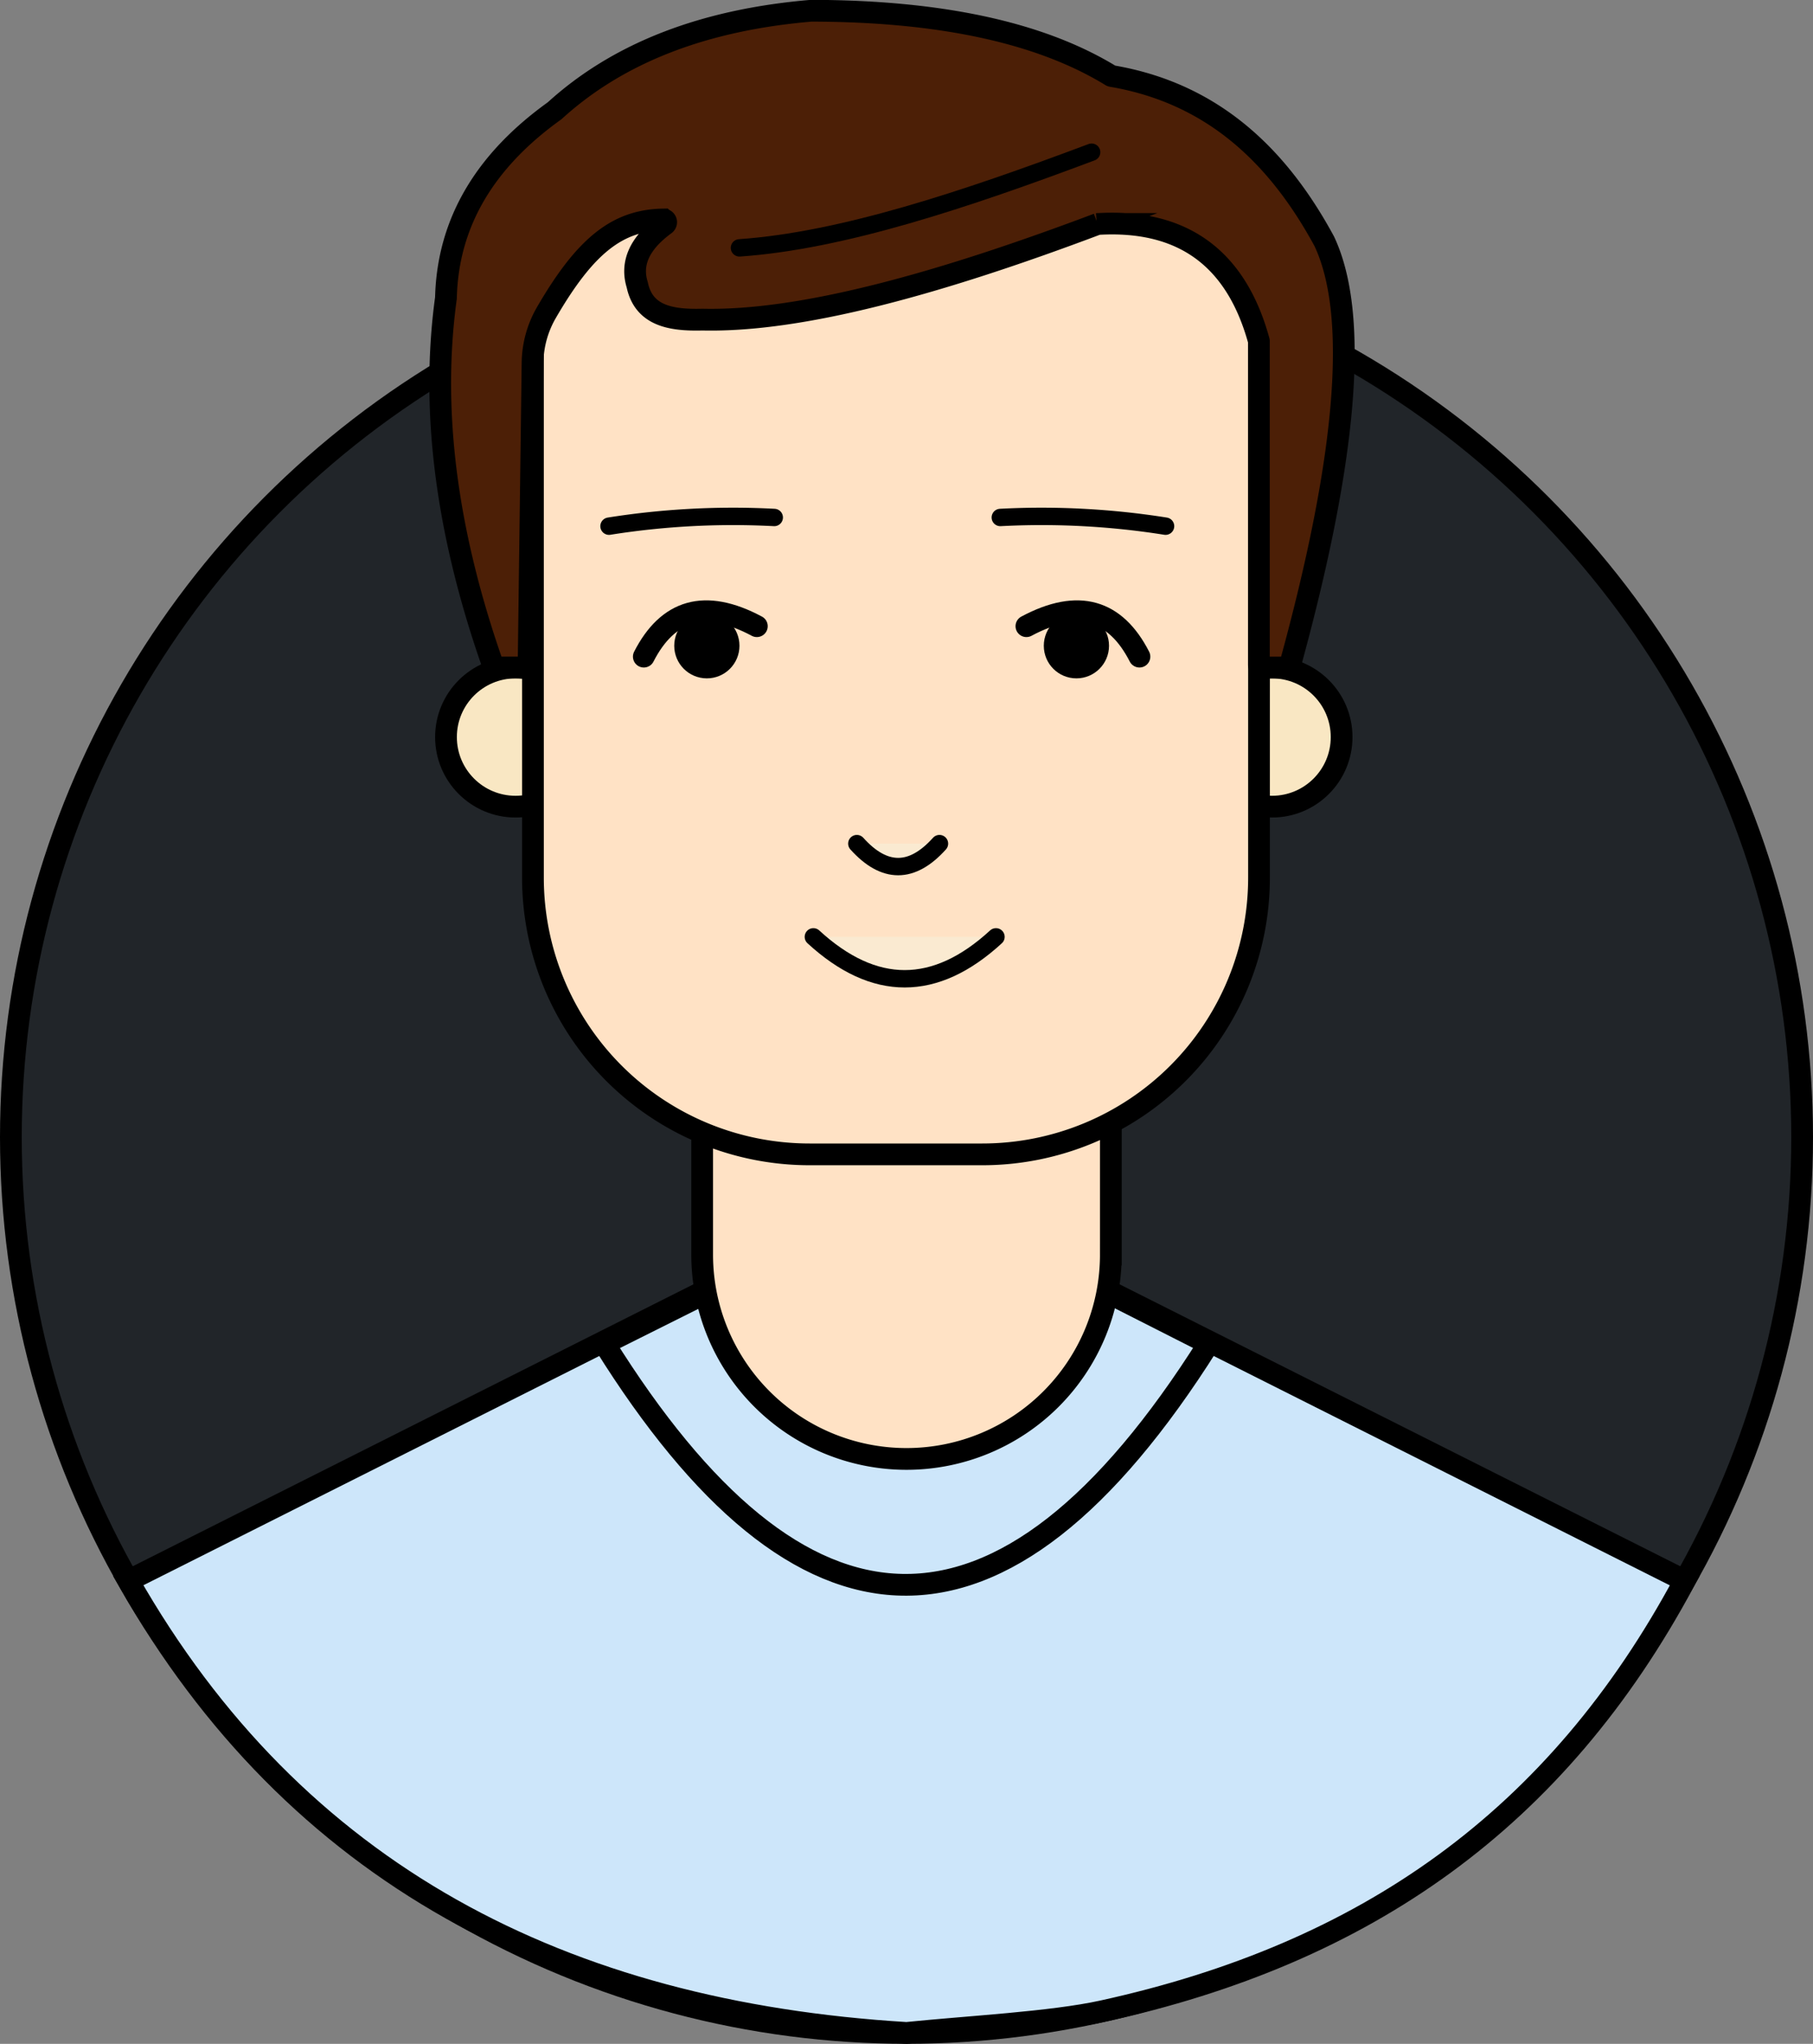<svg xmlns="http://www.w3.org/2000/svg" viewBox="0 0 417 470.01"><rect x="0" y="0" width="417" height="470.01" fill="#808080" stroke="none"/><defs><style>.cls-1{fill:#212529;}.cls-1,.cls-2,.cls-3,.cls-4,.cls-5,.cls-6,.cls-7,.cls-8,.cls-9{stroke:#000;stroke-miterlimit:10;}.cls-1,.cls-2,.cls-3,.cls-4,.cls-5,.cls-6,.cls-7{stroke-width:5px;}.cls-2{fill:#cde6fa;}.cls-3,.cls-7,.cls-9{fill:none;}.cls-4{fill:#f9e7c3;}.cls-5{fill:#ffe2c5;}.cls-6{fill:#4c1f06;}.cls-7,.cls-8,.cls-9{stroke-linecap:round;}.cls-8{fill:#faead1;}.cls-8,.cls-9{stroke-width:4px;}</style></defs><title>Mio logo</title><g id="cerchio"><circle class="cls-1" cx="208.5" cy="261.5" r="206"/></g><g id="petto"><path class="cls-2" d="M448.42,468.5l-179,90c38.4,67.48,100,99.21,179,104,14.25-1.46,33.31-2.42,45.08-5,60.44-13.24,104.46-44,133.92-99Z" transform="translate(-239.92 -195)"/></g><g id="coll"><path class="cls-3" d="M378.92,504c45,72.14,91.29,75.7,139,0l-69-35Z" transform="translate(-239.92 -195)"/></g><g id="orecchie"><circle class="cls-4" cx="292.58" cy="169.5" r="16"/></g><g id="orecchie_copy" data-name="orecchie copy"><circle class="cls-4" cx="118.58" cy="169.5" r="16"/></g><g id="collo"><path class="cls-5" d="M161.5,232.5h94a0,0,0,0,1,0,0v56a47,47,0,0,1-47,47h0a47,47,0,0,1-47-47v-56a0,0,0,0,1,0,0Z"/></g><g id="testa"><path class="cls-5" d="M127.9,43.5H284.26a5.32,5.32,0,0,1,5.32,5.32v153a63.64,63.64,0,0,1-63.64,63.64H186.22a63.64,63.64,0,0,1-63.64-63.64v-153A5.32,5.32,0,0,1,127.9,43.5Z"/></g><g id="hair"><path class="cls-6" d="M536.63,348q19.82-72.13,7.88-97.51l0,0c-10.78-19.91-25.91-34.1-48.88-38a.5.5,0,0,1-.2-.08c-16.34-10-39.43-14.89-68.88-14.94h-.06c-24.38,2.06-44.2,9.51-59,23l0,0c-15.94,11.42-24.57,25.62-25,43v.06c-3.64,26.46.36,54.74,10.85,84.55a.64.64,0,0,0,.6.42h6.93a.64.64,0,0,0,.63-.62l.91-69.51a23.56,23.56,0,0,1,3.17-11.46c9-15.52,16.4-21.27,26.92-21.44a.63.63,0,0,1,.38,1.14c-6.06,4.44-7.88,9.08-6.39,13.89,1.5,7.14,7.76,8.19,15,8,22.65.53,54.34-8.21,90.91-22a.59.59,0,0,1,.19,0c19.08-1.08,31.59,7.57,36.88,26.92a1.1,1.1,0,0,1,0,.18v74.28a.63.63,0,0,0,.63.63H536A.64.64,0,0,0,536.63,348Z" transform="translate(-239.92 -195)"/></g><g id="occhi"><circle cx="162.58" cy="148.5" r="7.5"/><path class="cls-7" d="M388,346c5.49-10.72,14-13.42,26-7" transform="translate(-239.92 -195)"/></g><g id="occhi_copy" data-name="occhi copy"><circle cx="247.58" cy="148.5" r="7.5"/><path class="cls-7" d="M502,346c-5.49-10.72-14-13.42-26-7" transform="translate(-239.92 -195)"/></g><g id="noise"><path class="cls-8" d="M437,389q9.5,10.56,19,0" transform="translate(-239.92 -195)"/></g><g id="mouths"><path class="cls-8" d="M427,410.44q21,19.29,42,0" transform="translate(-239.92 -195)"/></g><g id="supperbrowns"><path class="cls-8" d="M380,316a181.84,181.84,0,0,1,38-2" transform="translate(-239.92 -195)"/></g><g id="supperbrowns_copy" data-name="supperbrowns copy"><path class="cls-8" d="M508,316a181.84,181.84,0,0,0-38-2" transform="translate(-239.92 -195)"/></g><g id="b"><path class="cls-9" d="M410,252c23.63-1.64,51.88-11.08,81-22" transform="translate(-239.92 -195)"/></g></svg>